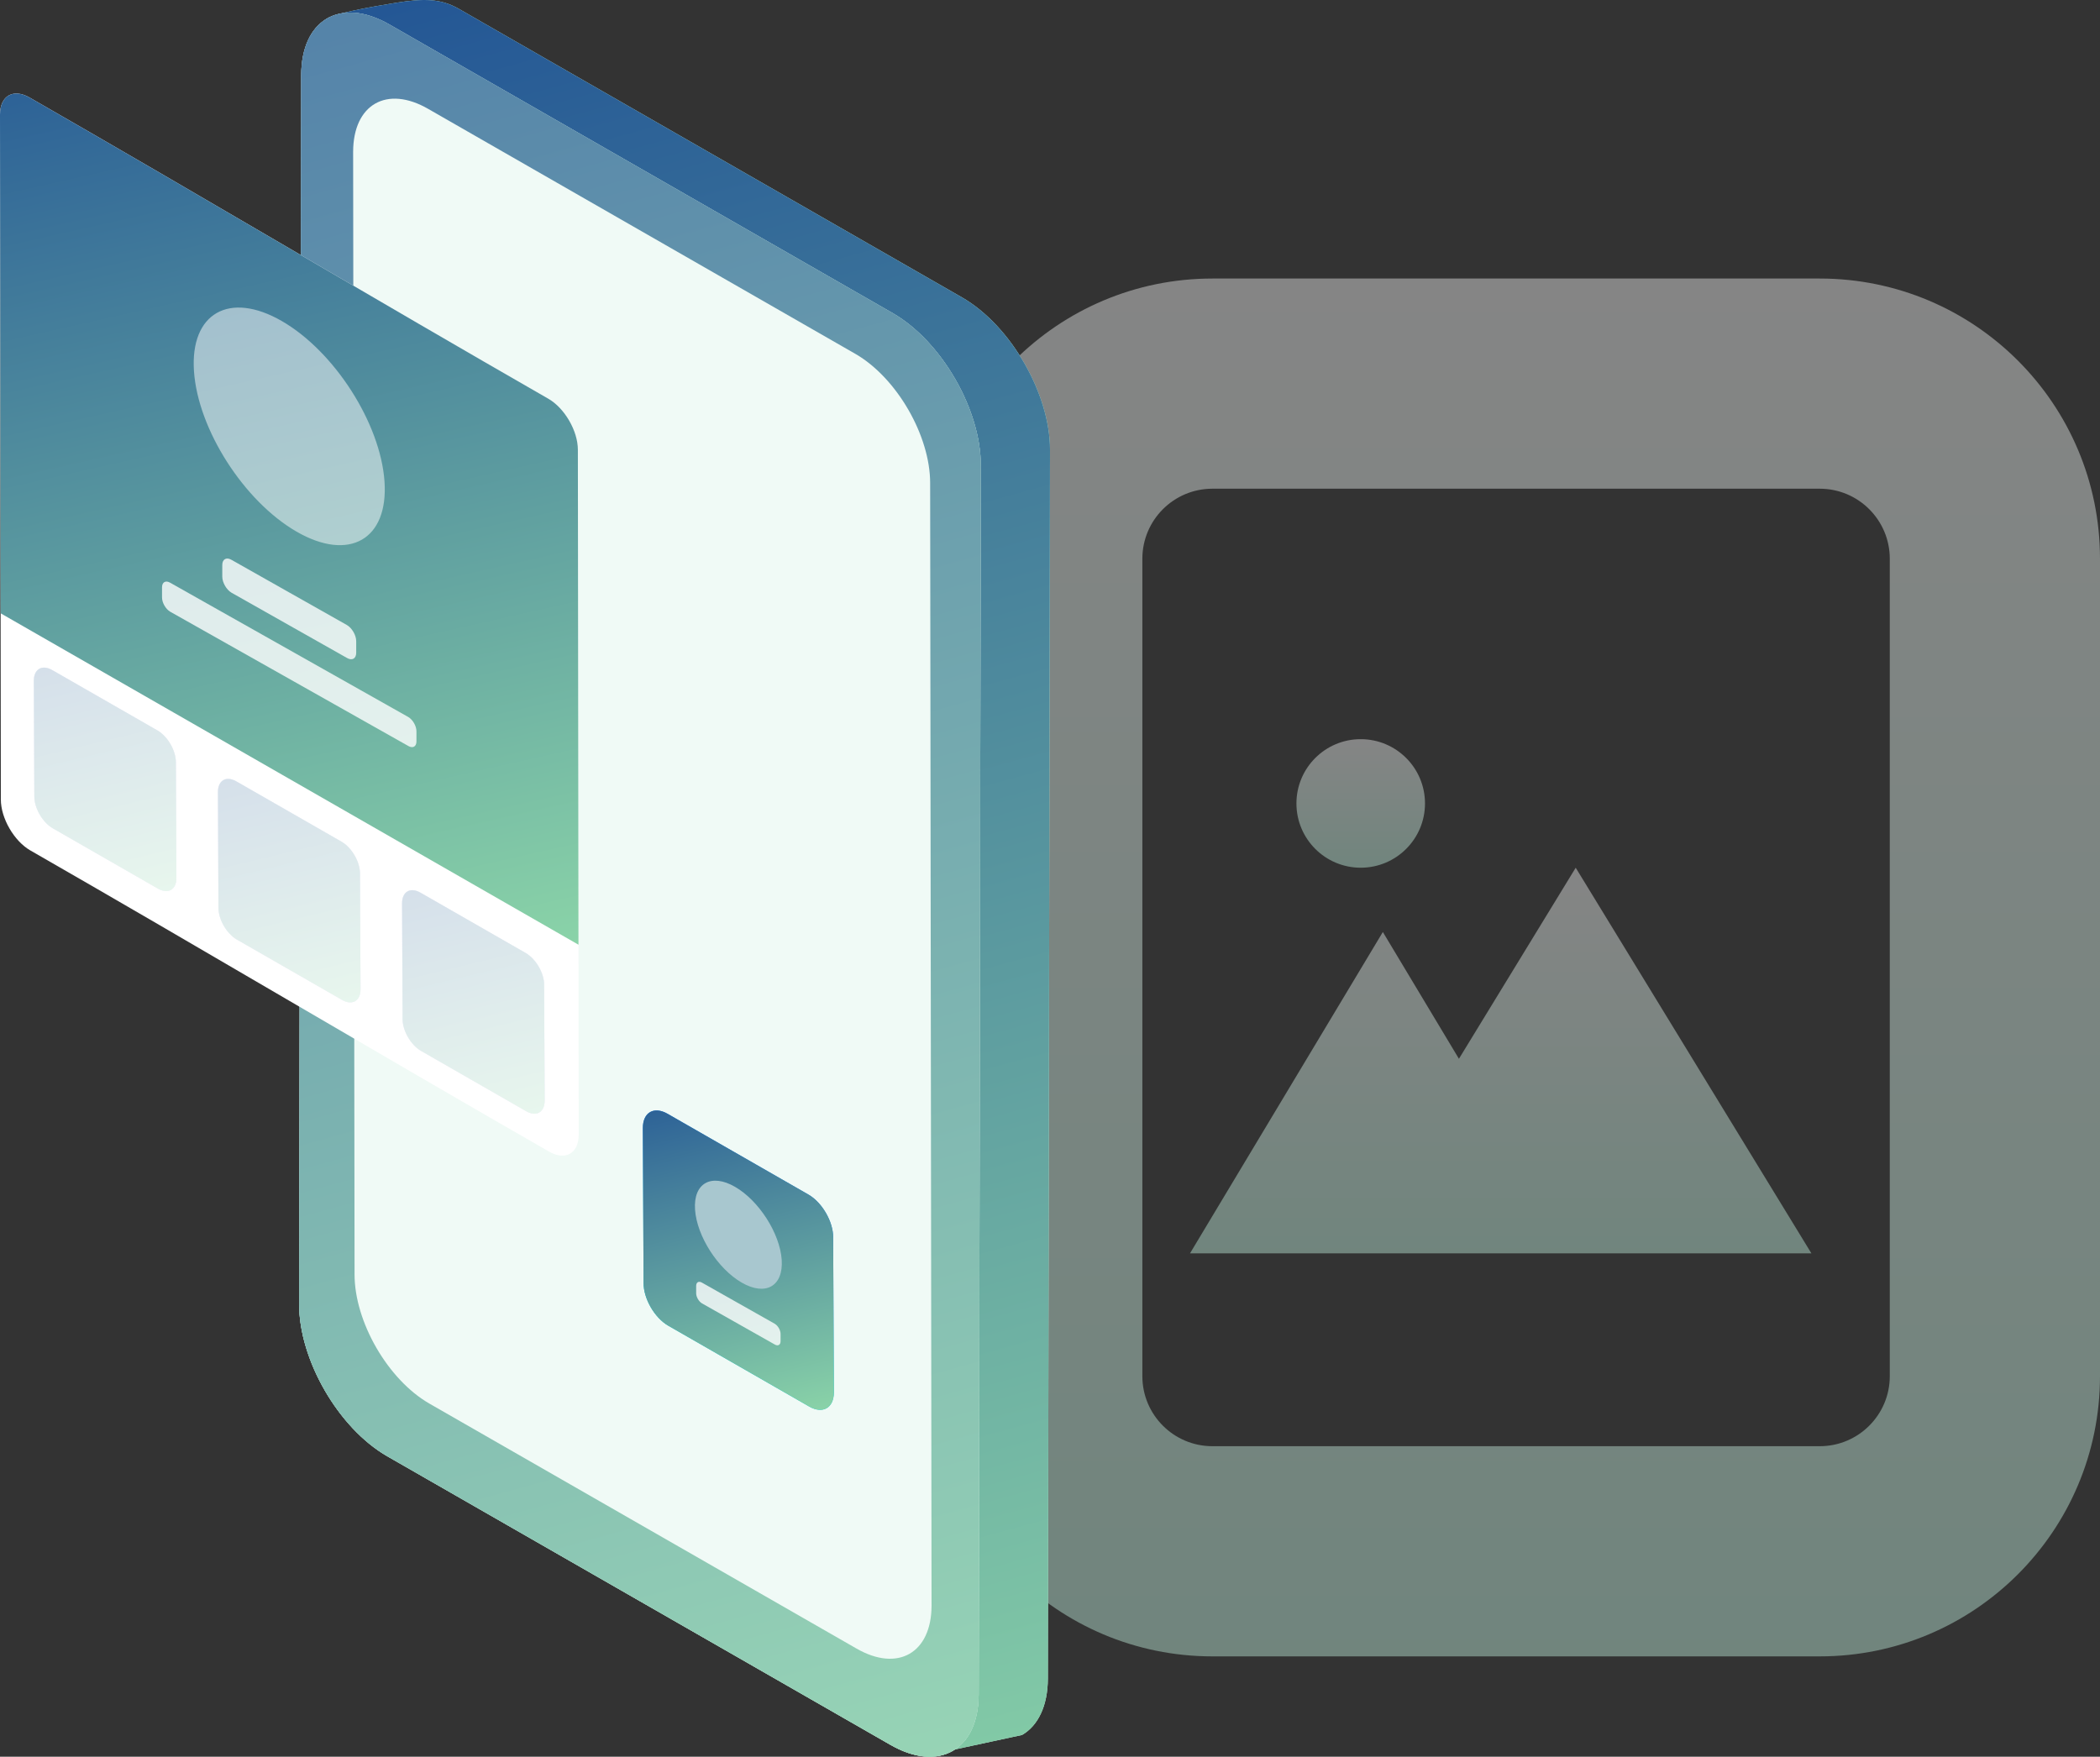 <?xml version="1.0" encoding="UTF-8" standalone="no"?>
<svg
   width="196"
   height="163.988"
   viewBox="0 0 196 163.988"
   fill="none"
   version="1.1"
   id="svg381"
   sodipodi:docname="3.svg"
   inkscape:version="1.2 (dc2aeda, 2022-05-15)"
   xmlns:inkscape="http://www.inkscape.org/namespaces/inkscape"
   xmlns:sodipodi="http://sodipodi.sourceforge.net/DTD/sodipodi-0.dtd"
   xmlns="http://www.w3.org/2000/svg"
   xmlns:svg="http://www.w3.org/2000/svg">
  <rect x="0" y="0" width="196" height="163.988" fill="#333333" stroke="none"/>
  <sodipodi:namedview
     id="namedview383"
     pagecolor="#ffffff"
     bordercolor="#000000"
     borderopacity="0.25"
     inkscape:showpageshadow="2"
     inkscape:pageopacity="0.0"
     inkscape:pagecheckerboard="0"
     inkscape:deskcolor="#d1d1d1"
     showgrid="false"
     inkscape:zoom="1.1456311"
     inkscape:cx="93.834746"
     inkscape:cy="103"
     inkscape:window-width="1309"
     inkscape:window-height="456"
     inkscape:window-x="0"
     inkscape:window-y="38"
     inkscape:window-maximized="0"
     inkscape:current-layer="svg381" />
  <path
     fill-rule="evenodd"
     clip-rule="evenodd"
     d="m 169.84,45.62 h -56.68 c -3.612,0 -6.54,2.928 -6.54,6.54 v 76.3 c 0,3.612 2.928,6.54 6.54,6.54 h 56.68 c 3.612,0 6.54,-2.928 6.54,-6.54 v -76.3 c 0,-3.612 -2.928,-6.54 -6.54,-6.54 z M 113.16,26 C 98.712,26 87,37.712 87,52.16 v 76.3 c 0,14.448 11.712,26.16 26.16,26.16 h 56.68 c 14.448,0 26.16,-11.712 26.16,-26.16 V 52.16 C 196,37.712 184.288,26 169.84,26 Z"
     fill="url(#paint0_linear_501_35939)"
     fill-opacity="0.4"
     id="path9"
     style="fill:url(#paint0_linear_501_35939)" />
  <path
     fill-rule="evenodd"
     clip-rule="evenodd"
     d="m 169.066,117 -22,-36 L 136.167,98.835 129.066,87 l -18,30 h 14 22 z"
     fill="url(#paint1_linear_501_35939)"
     fill-opacity="0.4"
     id="path11"
     style="fill:url(#paint1_linear_501_35939)" />
  <circle
     cx="127"
     cy="75"
     r="6"
     fill="url(#paint2_linear_501_35939)"
     fill-opacity="0.4"
     id="circle13"
     style="fill:url(#paint2_linear_501_35939)" />
  <path
     fill-rule="evenodd"
     clip-rule="evenodd"
     d="m 97.801,156.677 c -0.007,2.595 -0.932,4.422 -2.411,5.28 l -7.891,1.701 C 79.448,160.222 83.98,119.13 83.49,107.53 L 85.963,46.654 C 83.885,43.022 75.888,39.851 77.754,32.434 L 54.156,21.388 C 53.109,20.675 25.572,4.727 30.515,1.737 c 0.827,-0.501 3.984,-1.079 6.462,-1.479 2.523,-0.407 4.151,-0.412 5.859,0.573 L 89.79,27.765 c 4.609,2.655 8.224,9.081 8.21,14.219 z"
     fill="#c9eddb"
     id="path159" />
  <path
     fill-rule="evenodd"
     clip-rule="evenodd"
     d="m 97.801,156.677 c -0.007,2.595 -0.932,4.422 -2.411,5.28 l -7.891,1.701 C 79.448,160.222 83.98,119.13 83.49,107.53 L 85.963,46.654 C 83.885,43.022 75.888,39.851 77.754,32.434 L 54.156,21.388 C 53.109,20.675 25.572,4.727 30.515,1.737 c 0.827,-0.501 3.984,-1.079 6.462,-1.479 2.523,-0.407 4.151,-0.412 5.859,0.573 L 89.79,27.765 c 4.609,2.655 8.224,9.081 8.21,14.219 z"
     fill="url(#paint21_linear_501_35939)"
     fill-opacity="0.15"
     id="path161"
     style="fill:url(#paint21_linear_501_35939)" />
  <path
     fill-rule="evenodd"
     clip-rule="evenodd"
     d="m 97.801,156.677 c -0.007,2.595 -0.932,4.422 -2.411,5.28 l -7.891,1.701 C 79.448,160.222 83.98,119.13 83.49,107.53 L 85.963,46.654 C 83.885,43.022 75.888,39.851 77.754,32.434 L 54.156,21.388 C 53.109,20.675 25.572,4.727 30.515,1.737 c 0.827,-0.501 3.984,-1.079 6.462,-1.479 2.523,-0.407 4.151,-0.412 5.859,0.573 L 89.79,27.765 c 4.609,2.655 8.224,9.081 8.21,14.219 z"
     fill="url(#paint22_linear_501_35939)"
     id="path163"
     style="fill:url(#paint22_linear_501_35939)" />
  <path
     fill-rule="evenodd"
     clip-rule="evenodd"
     d="m 28.114,7.015 c 0.007,-2.544 0.887,-4.35 2.315,-5.231 1.503,-0.927 3.613,-0.827 5.947,0.521 L 83.331,29.238 c 4.544,2.625 8.224,8.997 8.208,14.219 L 91.343,158.15 c -0.014,5.223 -3.718,7.334 -8.263,4.71 L 36.128,135.928 c -4.55,-2.628 -8.224,-8.997 -8.21,-14.22 z"
     fill="#ffffff"
     id="path165" />
  <path
     fill-rule="evenodd"
     clip-rule="evenodd"
     d="m 28.114,7.015 c 0.007,-2.544 0.887,-4.35 2.315,-5.231 1.503,-0.927 3.613,-0.827 5.947,0.521 L 83.331,29.238 c 4.544,2.625 8.224,8.997 8.208,14.219 L 91.343,158.15 c -0.014,5.223 -3.718,7.334 -8.263,4.71 L 36.128,135.928 c -4.55,-2.628 -8.224,-8.997 -8.21,-14.22 z"
     fill="url(#paint23_linear_501_35939)"
     id="path167"
     style="fill:url(#paint23_linear_501_35939)" />
  <path
     fill-rule="evenodd"
     clip-rule="evenodd"
     d="m 28.114,7.015 c 0.007,-2.544 0.887,-4.35 2.315,-5.231 1.503,-0.927 3.613,-0.827 5.947,0.521 L 83.331,29.238 c 4.544,2.625 8.224,8.997 8.208,14.219 L 91.343,158.15 c -0.014,5.223 -3.718,7.334 -8.263,4.71 L 36.128,135.928 c -4.55,-2.628 -8.224,-8.997 -8.21,-14.22 z"
     fill="#c9eddb"
     id="path169" />
  <path
     fill-rule="evenodd"
     clip-rule="evenodd"
     d="m 28.114,7.015 c 0.007,-2.544 0.887,-4.35 2.315,-5.231 1.503,-0.927 3.613,-0.827 5.947,0.521 L 83.331,29.238 c 4.544,2.625 8.224,8.997 8.208,14.219 L 91.343,158.15 c -0.014,5.223 -3.718,7.334 -8.263,4.71 L 36.128,135.928 c -4.55,-2.628 -8.224,-8.997 -8.21,-14.22 z"
     fill="url(#paint24_linear_501_35939)"
     fill-opacity="0.7"
     id="path171"
     style="fill:url(#paint24_linear_501_35939)" />
  <path
     fill-rule="evenodd"
     clip-rule="evenodd"
     d="m 32.959,14.169 c 0.012,-4.435 3.153,-6.23 7.016,-3.999 l 39.869,22.868 c 3.858,2.229 6.982,7.64 6.97,12.075 l 0.132,104.772 c -0.012,4.434 -3.158,6.226 -7.016,3.998 L 40.062,131.015 c -3.864,-2.231 -6.984,-7.64 -6.97,-12.074 z"
     fill="#f0faf6"
     id="path173" />
  <path
     fill-rule="evenodd"
     clip-rule="evenodd"
     d="m 60,105.293 c 0.004,-1.463 1.04,-2.054 2.314,-1.319 l 13.149,7.543 c 1.272,0.735 2.303,2.52 2.298,3.981 l 0.067,14.473 c -0.004,1.463 -1.041,2.053 -2.314,1.319 l -13.149,-7.542 c -1.274,-0.736 -2.303,-2.519 -2.298,-3.981 z"
     fill="url(#paint25_linear_501_35939)"
     id="path175"
     style="fill:url(#paint25_linear_501_35939)" />
  <path
     fill-rule="evenodd"
     clip-rule="evenodd"
     d="m 60,105.293 c 0.004,-1.463 1.04,-2.054 2.314,-1.319 l 13.149,7.543 c 1.272,0.735 2.303,2.52 2.298,3.981 l 0.067,14.473 c -0.004,1.463 -1.041,2.053 -2.314,1.319 l -13.149,-7.542 c -1.274,-0.736 -2.303,-2.519 -2.298,-3.981 z"
     fill="url(#paint26_linear_501_35939)"
     id="path177"
     style="fill:url(#paint26_linear_501_35939)" />
  <path
     fill-rule="evenodd"
     clip-rule="evenodd"
     d="m 69.224,119.727 c -2.234,-1.291 -4.182,-4.337 -4.353,-6.806 -0.17,-2.467 1.5,-3.422 3.735,-2.131 2.232,1.292 4.182,4.34 4.353,6.807 0.169,2.469 -1.503,3.421 -3.735,2.13 z"
     fill="#a8c7cf"
     id="path179" />
  <path
     opacity="0.8"
     fill-rule="evenodd"
     clip-rule="evenodd"
     d="m 64.975,120.036 c 0.001,-0.344 0.245,-0.481 0.545,-0.302 l 6.791,3.838 c 0.3,0.179 0.543,0.603 0.542,0.948 v 0.683 c -0.001,0.345 -0.245,0.48 -0.545,0.302 l -6.791,-3.838 c -0.301,-0.179 -0.543,-0.603 -0.542,-0.948 z"
     fill="#ffffff"
     id="path181" />
  <path
     fill-rule="evenodd"
     clip-rule="evenodd"
     d="M 0,10.687 C 0.005,8.937 1.244,8.229 2.769,9.109 18.918,18.372 35.034,27.96 51.186,37.225 c 1.522,0.879 2.755,3.014 2.749,4.764 l 0.079,63.934 c -0.005,1.749 -1.247,2.457 -2.769,1.576 C 35.096,98.236 18.977,88.647 2.829,79.385 1.305,78.504 0.074,76.37 0.079,74.621 Z"
     fill="#ffffff"
     id="path183" />
  <path
     fill-rule="evenodd"
     clip-rule="evenodd"
     d="M 0,10.687 C 0.005,8.937 1.244,8.229 2.769,9.109 18.918,18.372 35.034,27.96 51.186,37.225 c 1.522,0.879 2.755,3.014 2.749,4.764 L 53.992,88.187 0.058,57.25 Z"
     fill="url(#paint27_linear_501_35939)"
     id="path185"
     style="fill:url(#paint27_linear_501_35939)" />
  <g
     opacity="0.2"
     id="g193"
     transform="translate(-9)">
    <path
       fill-rule="evenodd"
       clip-rule="evenodd"
       d="m 12.158,63.541 c 0.004,-1.092 0.776,-1.533 1.726,-0.984 l 9.814,5.63 c 0.95,0.549 1.719,1.88 1.716,2.972 l 0.05,10.802 c -0.004,1.092 -0.777,1.533 -1.728,0.984 l -9.814,-5.63 c -0.952,-0.549 -1.719,-1.881 -1.716,-2.972 z"
       fill="#955cf1"
       id="path187" />
    <path
       fill-rule="evenodd"
       clip-rule="evenodd"
       d="m 12.158,63.541 c 0.004,-1.092 0.776,-1.533 1.726,-0.984 l 9.814,5.63 c 0.95,0.549 1.719,1.88 1.716,2.972 l 0.05,10.802 c -0.004,1.092 -0.777,1.533 -1.728,0.984 l -9.814,-5.63 c -0.952,-0.549 -1.719,-1.881 -1.716,-2.972 z"
       fill="#c9eddb"
       id="path189" />
    <path
       fill-rule="evenodd"
       clip-rule="evenodd"
       d="m 12.158,63.541 c 0.004,-1.092 0.776,-1.533 1.726,-0.984 l 9.814,5.63 c 0.95,0.549 1.719,1.88 1.716,2.972 l 0.05,10.802 c -0.004,1.092 -0.777,1.533 -1.728,0.984 l -9.814,-5.63 c -0.952,-0.549 -1.719,-1.881 -1.716,-2.972 z"
       fill="url(#paint28_linear_501_35939)"
       id="path191"
       style="fill:url(#paint28_linear_501_35939)" />
  </g>
  <g
     opacity="0.2"
     id="g201"
     transform="translate(-9)">
    <path
       fill-rule="evenodd"
       clip-rule="evenodd"
       d="m 29.342,73.93 c 0.002,-1.092 0.776,-1.533 1.726,-0.984 l 9.814,5.63 c 0.95,0.549 1.719,1.88 1.716,2.972 l 0.05,10.802 c -0.004,1.092 -0.777,1.533 -1.728,0.984 l -9.814,-5.63 c -0.952,-0.549 -1.719,-1.88 -1.716,-2.972 z"
       fill="#955cf1"
       id="path195" />
    <path
       fill-rule="evenodd"
       clip-rule="evenodd"
       d="m 29.342,73.93 c 0.002,-1.092 0.776,-1.533 1.726,-0.984 l 9.814,5.63 c 0.95,0.549 1.719,1.88 1.716,2.972 l 0.05,10.802 c -0.004,1.092 -0.777,1.533 -1.728,0.984 l -9.814,-5.63 c -0.952,-0.549 -1.719,-1.88 -1.716,-2.972 z"
       fill="#c9eddb"
       id="path197" />
    <path
       fill-rule="evenodd"
       clip-rule="evenodd"
       d="m 29.342,73.93 c 0.002,-1.092 0.776,-1.533 1.726,-0.984 l 9.814,5.63 c 0.95,0.549 1.719,1.88 1.716,2.972 l 0.05,10.802 c -0.004,1.092 -0.777,1.533 -1.728,0.984 l -9.814,-5.63 c -0.952,-0.549 -1.719,-1.88 -1.716,-2.972 z"
       fill="url(#paint29_linear_501_35939)"
       id="path199"
       style="fill:url(#paint29_linear_501_35939)" />
  </g>
  <g
     opacity="0.2"
     id="g209"
     transform="translate(-9)">
    <path
       fill-rule="evenodd"
       clip-rule="evenodd"
       d="m 46.527,84.319 c 0.003,-1.092 0.776,-1.533 1.727,-0.984 l 9.815,5.63 c 0.95,0.549 1.719,1.88 1.716,2.972 l 0.05,10.803 c -0.004,1.092 -0.777,1.533 -1.728,0.984 l -9.814,-5.63 c -0.952,-0.549 -1.719,-1.881 -1.716,-2.972 z"
       fill="#955cf1"
       id="path203" />
    <path
       fill-rule="evenodd"
       clip-rule="evenodd"
       d="m 46.527,84.319 c 0.003,-1.092 0.776,-1.533 1.727,-0.984 l 9.815,5.63 c 0.95,0.549 1.719,1.88 1.716,2.972 l 0.05,10.803 c -0.004,1.092 -0.777,1.533 -1.728,0.984 l -9.814,-5.63 c -0.952,-0.549 -1.719,-1.881 -1.716,-2.972 z"
       fill="#c9eddb"
       id="path205" />
    <path
       fill-rule="evenodd"
       clip-rule="evenodd"
       d="m 46.527,84.319 c 0.003,-1.092 0.776,-1.533 1.727,-0.984 l 9.815,5.63 c 0.95,0.549 1.719,1.88 1.716,2.972 l 0.05,10.803 c -0.004,1.092 -0.777,1.533 -1.728,0.984 l -9.814,-5.63 c -0.952,-0.549 -1.719,-1.881 -1.716,-2.972 z"
       fill="url(#paint30_linear_501_35939)"
       id="path207"
       style="fill:url(#paint30_linear_501_35939)" />
  </g>
  <path
     opacity="0.5"
     fill-rule="evenodd"
     clip-rule="evenodd"
     d="m 27.676,49.626 c -4.912,-2.84 -9.197,-9.539 -9.571,-14.965 -0.376,-5.425 3.299,-7.525 8.211,-4.684 4.908,2.839 9.197,9.54 9.571,14.965 0.377,5.427 -3.301,7.521 -8.211,4.684 z"
     fill="#ffffff"
     id="path211" />
  <path
     opacity="0.8"
     fill-rule="evenodd"
     clip-rule="evenodd"
     d="m 20.746,52.742 c 0.001,-0.548 0.389,-0.762 0.866,-0.479 l 10.773,6.087 c 0.476,0.283 0.862,0.958 0.861,1.504 v 1.083 c -0.001,0.548 -0.389,0.762 -0.866,0.479 l -10.773,-6.088 c -0.477,-0.283 -0.862,-0.958 -0.861,-1.504 z"
     fill="#ffffff"
     id="path213" />
  <path
     opacity="0.8"
     fill-rule="evenodd"
     clip-rule="evenodd"
     d="m 15.123,54.82 c 0.001,-0.482 0.343,-0.671 0.763,-0.422 6.108,3.451 16.117,9.085 22.225,12.536 0.419,0.249 0.759,0.844 0.758,1.325 v 0.954 c -0.001,0.482 -0.343,0.671 -0.763,0.422 C 31.998,66.185 21.989,60.55 15.881,57.099 15.46,56.85 15.122,56.256 15.123,55.774 Z"
     fill="#ffffff"
     id="path215" />
  <defs
     id="defs379">
    <filter
       id="filter0_f_501_35939"
       x="0"
       y="138"
       width="134"
       height="67.405"
       filterUnits="userSpaceOnUse"
       color-interpolation-filters="sRGB">
      <feFlood
         flood-opacity="0"
         result="BackgroundImageFix"
         id="feFlood217" />
      <feBlend
         mode="normal"
         in="SourceGraphic"
         in2="BackgroundImageFix"
         result="shape"
         id="feBlend219" />
      <feGaussianBlur
         stdDeviation="7.5"
         result="effect1_foregroundBlur_501_35939"
         id="feGaussianBlur221" />
    </filter>
    <linearGradient
       id="paint0_linear_501_35939"
       x1="150.5"
       y1="26"
       x2="150.5"
       y2="154.62"
       gradientUnits="userSpaceOnUse"
       gradientTransform="translate(-9)">
      <stop
         stop-color="white"
         id="stop224" />
      <stop
         offset="1"
         stop-color="#CCFFEC"
         id="stop226" />
    </linearGradient>
    <linearGradient
       id="paint1_linear_501_35939"
       x1="149.066"
       y1="81"
       x2="149.066"
       y2="117"
       gradientUnits="userSpaceOnUse"
       gradientTransform="translate(-9)">
      <stop
         stop-color="white"
         id="stop229" />
      <stop
         offset="1"
         stop-color="#CCFFEC"
         id="stop231" />
    </linearGradient>
    <linearGradient
       id="paint2_linear_501_35939"
       x1="136"
       y1="69"
       x2="136"
       y2="81"
       gradientUnits="userSpaceOnUse"
       gradientTransform="translate(-9)">
      <stop
         stop-color="white"
         id="stop234" />
      <stop
         offset="1"
         stop-color="#CCFFEC"
         id="stop236" />
    </linearGradient>
    <linearGradient
       id="paint3_linear_501_35939"
       x1="87.53"
       y1="155.435"
       x2="56.011"
       y2="203.064"
       gradientUnits="userSpaceOnUse">
      <stop
         stop-color="#245795"
         id="stop239" />
      <stop
         offset="1"
         stop-color="#8AD3A8"
         id="stop241" />
    </linearGradient>
    <linearGradient
       id="paint4_linear_501_35939"
       x1="91.348"
       y1="168.523"
       x2="95.893"
       y2="192.209"
       gradientUnits="userSpaceOnUse">
      <stop
         stop-color="#245795"
         id="stop244" />
      <stop
         offset="1"
         stop-color="#8AD3A8"
         id="stop246" />
    </linearGradient>
    <linearGradient
       id="paint5_linear_501_35939"
       x1="53.687"
       y1="135.968"
       x2="54.991"
       y2="191.46"
       gradientUnits="userSpaceOnUse">
      <stop
         stop-color="#245795"
         id="stop249" />
      <stop
         offset="1"
         stop-color="#8AD3A8"
         id="stop251" />
    </linearGradient>
    <linearGradient
       id="paint6_linear_501_35939"
       x1="74.933"
       y1="158.224"
       x2="75.692"
       y2="177.797"
       gradientUnits="userSpaceOnUse">
      <stop
         stop-color="#245795"
         id="stop254" />
      <stop
         offset="1"
         stop-color="#8AD3A8"
         id="stop256" />
    </linearGradient>
    <linearGradient
       id="paint7_linear_501_35939"
       x1="87.53"
       y1="149.348"
       x2="56.011"
       y2="196.977"
       gradientUnits="userSpaceOnUse">
      <stop
         stop-color="#245795"
         id="stop259" />
      <stop
         offset="1"
         stop-color="#8AD3A8"
         id="stop261" />
    </linearGradient>
    <linearGradient
       id="paint8_linear_501_35939"
       x1="91.348"
       y1="162.436"
       x2="95.893"
       y2="186.123"
       gradientUnits="userSpaceOnUse">
      <stop
         stop-color="#245795"
         id="stop264" />
      <stop
         offset="1"
         stop-color="#8AD3A8"
         id="stop266" />
    </linearGradient>
    <linearGradient
       id="paint9_linear_501_35939"
       x1="58.835"
       y1="135.985"
       x2="59.896"
       y2="181.109"
       gradientUnits="userSpaceOnUse">
      <stop
         stop-color="#245795"
         id="stop269" />
      <stop
         offset="1"
         stop-color="#8AD3A8"
         id="stop271" />
    </linearGradient>
    <linearGradient
       id="paint10_linear_501_35939"
       x1="59.073"
       y1="162.436"
       x2="27.554"
       y2="210.065"
       gradientUnits="userSpaceOnUse">
      <stop
         stop-color="#245795"
         id="stop274" />
      <stop
         offset="1"
         stop-color="#8AD3A8"
         id="stop276" />
    </linearGradient>
    <linearGradient
       id="paint11_linear_501_35939"
       x1="62.891"
       y1="175.524"
       x2="67.436"
       y2="199.21"
       gradientUnits="userSpaceOnUse">
      <stop
         stop-color="#245795"
         id="stop279" />
      <stop
         offset="1"
         stop-color="#8AD3A8"
         id="stop281" />
    </linearGradient>
    <linearGradient
       id="paint12_linear_501_35939"
       x1="25.23"
       y1="142.969"
       x2="26.534"
       y2="198.461"
       gradientUnits="userSpaceOnUse">
      <stop
         stop-color="#245795"
         id="stop284" />
      <stop
         offset="1"
         stop-color="#8AD3A8"
         id="stop286" />
    </linearGradient>
    <linearGradient
       id="paint13_linear_501_35939"
       x1="46.475"
       y1="165.225"
       x2="47.235"
       y2="184.798"
       gradientUnits="userSpaceOnUse">
      <stop
         stop-color="#245795"
         id="stop289" />
      <stop
         offset="1"
         stop-color="#8AD3A8"
         id="stop291" />
    </linearGradient>
    <linearGradient
       id="paint14_linear_501_35939"
       x1="59.073"
       y1="156.348"
       x2="27.554"
       y2="203.977"
       gradientUnits="userSpaceOnUse">
      <stop
         stop-color="#245795"
         id="stop294" />
      <stop
         offset="1"
         stop-color="#8AD3A8"
         id="stop296" />
    </linearGradient>
    <linearGradient
       id="paint15_linear_501_35939"
       x1="62.891"
       y1="169.435"
       x2="67.436"
       y2="193.122"
       gradientUnits="userSpaceOnUse">
      <stop
         stop-color="#245795"
         id="stop299" />
      <stop
         offset="1"
         stop-color="#8AD3A8"
         id="stop301" />
    </linearGradient>
    <linearGradient
       id="paint16_linear_501_35939"
       x1="25.23"
       y1="136.881"
       x2="26.534"
       y2="192.373"
       gradientUnits="userSpaceOnUse">
      <stop
         stop-color="#245795"
         id="stop304" />
      <stop
         offset="1"
         stop-color="#8AD3A8"
         id="stop306" />
    </linearGradient>
    <linearGradient
       id="paint17_linear_501_35939"
       x1="46.475"
       y1="159.138"
       x2="47.235"
       y2="178.711"
       gradientUnits="userSpaceOnUse">
      <stop
         stop-color="#245795"
         id="stop309" />
      <stop
         offset="1"
         stop-color="#8AD3A8"
         id="stop311" />
    </linearGradient>
    <linearGradient
       id="paint18_linear_501_35939"
       x1="59.073"
       y1="150.261"
       x2="27.554"
       y2="197.89"
       gradientUnits="userSpaceOnUse">
      <stop
         stop-color="#245795"
         id="stop314" />
      <stop
         offset="1"
         stop-color="#8AD3A8"
         id="stop316" />
    </linearGradient>
    <linearGradient
       id="paint19_linear_501_35939"
       x1="62.891"
       y1="163.349"
       x2="67.436"
       y2="187.036"
       gradientUnits="userSpaceOnUse">
      <stop
         stop-color="#245795"
         id="stop319" />
      <stop
         offset="1"
         stop-color="#8AD3A8"
         id="stop321" />
    </linearGradient>
    <linearGradient
       id="paint20_linear_501_35939"
       x1="30.378"
       y1="136.898"
       x2="31.439"
       y2="182.022"
       gradientUnits="userSpaceOnUse">
      <stop
         stop-color="#245795"
         id="stop324" />
      <stop
         offset="1"
         stop-color="#8AD3A8"
         id="stop326" />
    </linearGradient>
    <linearGradient
       id="paint21_linear_501_35939"
       x1="71.016"
       y1="-53.792"
       x2="71.016"
       y2="20.369"
       gradientUnits="userSpaceOnUse"
       gradientTransform="translate(-9)">
      <stop
         stop-color="#245795"
         id="stop329" />
      <stop
         offset="1"
         stop-color="#8AD3A8"
         id="stop331" />
    </linearGradient>
    <linearGradient
       id="paint22_linear_501_35939"
       x1="67.392"
       y1="-5.376"
       x2="116.777"
       y2="174.064"
       gradientUnits="userSpaceOnUse"
       gradientTransform="translate(-9)">
      <stop
         stop-color="#245795"
         id="stop334" />
      <stop
         offset="1"
         stop-color="#8AD3A8"
         id="stop336" />
    </linearGradient>
    <linearGradient
       id="paint23_linear_501_35939"
       x1="65.185"
       y1="-3.878"
       x2="114.394"
       y2="174.579"
       gradientUnits="userSpaceOnUse"
       gradientTransform="translate(-9)">
      <stop
         stop-color="#245795"
         id="stop339" />
      <stop
         offset="1"
         stop-color="#8AD3A8"
         id="stop341" />
    </linearGradient>
    <linearGradient
       id="paint24_linear_501_35939"
       x1="65.185"
       y1="-3.878"
       x2="114.394"
       y2="174.579"
       gradientUnits="userSpaceOnUse"
       gradientTransform="translate(-9)">
      <stop
         stop-color="#245795"
         id="stop344" />
      <stop
         offset="1"
         stop-color="#8AD3A8"
         id="stop346" />
    </linearGradient>
    <linearGradient
       id="paint25_linear_501_35939"
       x1="80.983"
       y1="113.822"
       x2="75.058"
       y2="121.176"
       gradientUnits="userSpaceOnUse"
       gradientTransform="translate(-9)">
      <stop
         stop-color="#1C8EF4"
         id="stop349" />
      <stop
         offset="1"
         stop-color="#00CFDD"
         id="stop351" />
    </linearGradient>
    <linearGradient
       id="paint26_linear_501_35939"
       x1="76.086"
       y1="98.902"
       x2="84.091"
       y2="132.2"
       gradientUnits="userSpaceOnUse"
       gradientTransform="translate(-9)">
      <stop
         stop-color="#245795"
         id="stop354" />
      <stop
         offset="1"
         stop-color="#8AD3A8"
         id="stop356" />
    </linearGradient>
    <linearGradient
       id="paint27_linear_501_35939"
       x1="30.461"
       y1="-4.792"
       x2="51.965"
       y2="90.497"
       gradientUnits="userSpaceOnUse"
       gradientTransform="translate(-9)">
      <stop
         stop-color="#245795"
         id="stop359" />
      <stop
         offset="1"
         stop-color="#8AD3A8"
         id="stop361" />
    </linearGradient>
    <linearGradient
       id="paint28_linear_501_35939"
       x1="17.447"
       y1="58.771"
       x2="23.422"
       y2="83.626"
       gradientUnits="userSpaceOnUse">
      <stop
         stop-color="#245795"
         id="stop364" />
      <stop
         offset="1"
         stop-color="#8AD3A8"
         id="stop366" />
    </linearGradient>
    <linearGradient
       id="paint29_linear_501_35939"
       x1="34.631"
       y1="69.16"
       x2="40.606"
       y2="94.014"
       gradientUnits="userSpaceOnUse">
      <stop
         stop-color="#245795"
         id="stop369" />
      <stop
         offset="1"
         stop-color="#8AD3A8"
         id="stop371" />
    </linearGradient>
    <linearGradient
       id="paint30_linear_501_35939"
       x1="51.817"
       y1="79.548"
       x2="57.791"
       y2="104.403"
       gradientUnits="userSpaceOnUse">
      <stop
         stop-color="#245795"
         id="stop374" />
      <stop
         offset="1"
         stop-color="#8AD3A8"
         id="stop376" />
    </linearGradient>
  </defs>
</svg>
